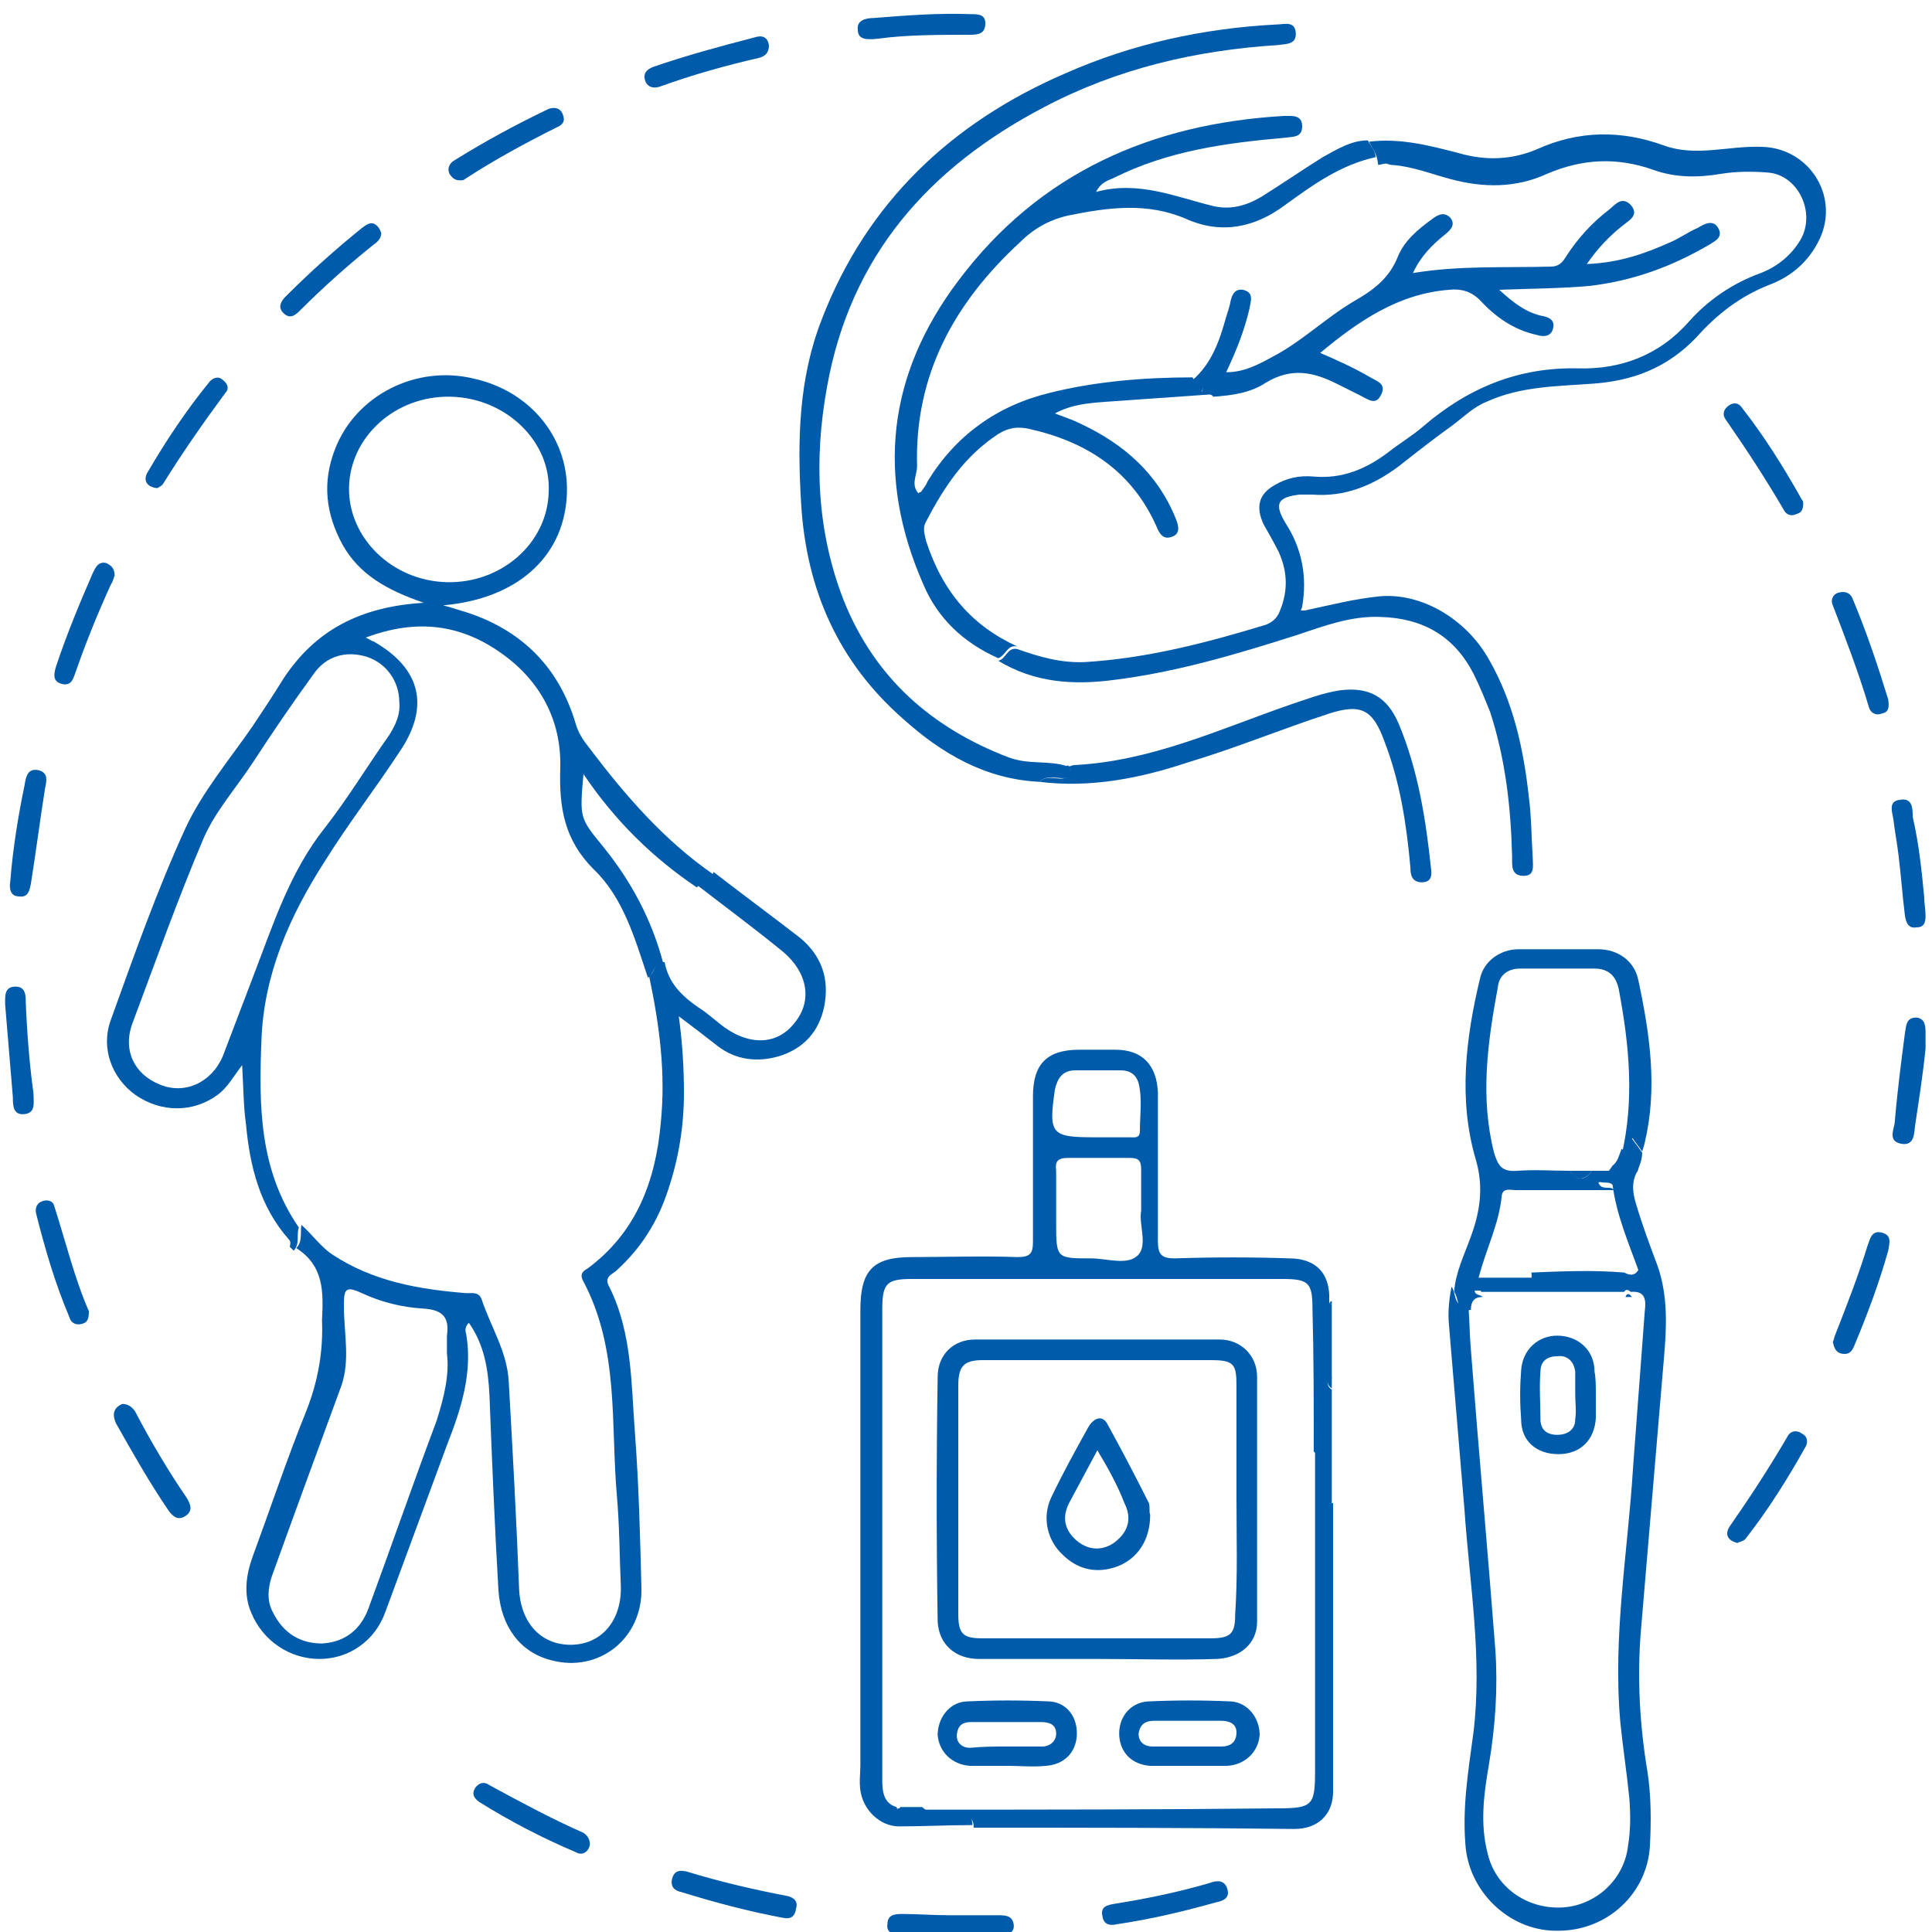 <?xml version="1.0" encoding="utf-8"?>
<!-- Generator: Adobe Illustrator 24.3.0, SVG Export Plug-In . SVG Version: 6.00 Build 0)  -->
<svg version="1.1" id="Layer_1" xmlns="http://www.w3.org/2000/svg" xmlns:xlink="http://www.w3.org/1999/xlink" x="0px" y="0px"
	 viewBox="0 0 150 150" style="enable-background:new 0 0 150 150;" xml:space="preserve">
<style type="text/css">
	.st0{fill:#005BAB;}
</style>
<g>
	<path class="st0" d="M511.3-48c-0.8-0.5-1-1.3-1-2.2c0-2.4,0-4.8,0-7.2c-0.6,0-1.1,0-1.7-0.1c-1.7-0.1-2.7-1.2-2.7-2.8
		c0-2.9,0-5.9,0-8.8c0-1.7,1.1-2.7,2.7-2.8c0.4,0,0.7,0,1.1,0c21.5,0,43.1,0,64.6,0c0.4,0,0.9,0,1.4,0c0-0.5,0-0.8,0-1.2
		c0-3.2,0-6.5,0-9.7c0-1.2,0.3-2.1,1.1-2.9c2-2.3,4-4.7,6-7.1c-0.6-0.6-1.1-1.3-1.7-1.9c-1.9-2.2-3.9-4.4-5.8-6.6
		c-0.4-0.5-0.8-0.6-1.4-0.3c-2.2,1-4.1,2.4-6,4c-1.4,1.1-2,2.1-2,3.9c-0.1,4.3-3.9,7.6-8.3,7.5c-4.3-0.1-7.9-3.6-7.8-7.9
		c0-1.6-0.6-2.4-1.7-3.4c-1.9-1.7-4.1-2.9-6.3-4c-0.3-0.1-0.9-0.1-1,0.1c-2.5,2.8-5,5.7-7.5,8.6c0,0,0,0.1-0.1,0.2
		c2,2.4,4,4.8,6.1,7.2c0.6,0.7,1,1.5,0.9,2.5c-0.1,1.7,0,3.5,0,5.2c0,1.3-0.6,2-1.6,1.9c-1,0-1.4-0.7-1.4-1.9c0-1.6,0-3.1,0-4.7
		c0-0.5-0.2-1-0.5-1.4c-5.2-6.3-10.5-12.5-15.8-18.7c-1-1.2-1.9-2.5-2.5-3.9c-2.2-5,0.8-9.7,6.2-9.7c2.2,0,4.3,0.4,6.5,0.7
		c3.1,0.4,6.2,0.8,9.4,1.2c-0.3-6.1,1.2-11.5,6.1-15.4c3.6-2.9,7.9-4.1,12.5-3.8c5,0.2,9.3,2.1,12.7,5.9c3.3,3.8,4.2,8.4,4,13.4
		c2.7-0.4,5.2-0.7,7.8-1c2.2-0.3,4.4-0.6,6.7-0.9c4-0.5,7.5,1.9,8.2,5.4c0.3,1.9-0.1,3.7-1.1,5.3c-1.3,1.9-2.7,3.7-4.2,5.5
		c-4.5,5.4-9.1,10.8-13.6,16.1c-0.2,0.3-0.5,0.7-0.5,1c0,3.6,0,7.2,0,11c0.5,0,0.9,0,1.3,0c8.8,0,17.5,0,26.3,0
		c2.7,0,3.6,0.9,3.6,3.5c0,2.5,0,5,0,7.4c0,2.5-0.9,3.4-3.4,3.5c-0.3,0-0.5,0-0.9,0c0,1.5,0,2.9,0,4.4c0,1,0,1.9,0,2.9
		c0.1,0.9-0.2,1.7-1,2.2C573.6-48,542.5-48,511.3-48z M602.6-57.5c-0.5,0-0.9,0-1.4,0c-12.9,0-25.7,0-38.6,0c-0.4,0-0.9,0-1.3-0.1
		c-0.8-0.2-1.1-0.7-1.1-1.5c0-0.8,0.4-1.3,1.2-1.4c0.4-0.1,0.9-0.1,1.3-0.1c14.3,0,28.6,0,43,0c0.4,0,0.8,0,1.3,0c0-2.9,0-5.6,0-8.3
		c-32.7,0-65.3,0-97.9,0c0,2.8,0,5.5,0,8.3c0.5,0,0.9,0,1.4,0c14.5,0,29,0,43.5,0c0.4,0,0.8,0,1.2,0.1c0.8,0.1,1.2,0.6,1.3,1.4
		c0,0.8-0.4,1.4-1.2,1.5c-0.4,0.1-0.9,0.1-1.3,0.1c-13,0-26.1,0-39.1,0c-0.4,0-0.9,0-1.3,0c0,2.2,0,4.3,0,6.4c29.8,0,59.4,0,89.1,0
		C602.6-53.2,602.6-55.3,602.6-57.5z M543.6-114.9c0.2,4.3,1.1,8.2,3.4,11.6c3.3,4.9,8.9,7.1,14.3,5.8c8-2,11.4-10.4,11.3-17.3
		c-6.6-0.4-12.8-1.9-18.4-5.5C551.4-117,547.9-115.3,543.6-114.9z M542.5-104.8c-0.5-1.9-1-3.6-1.4-5.4c-0.2-0.9-0.6-1.2-1.4-1.3
		c-4-0.5-8.1-1.1-12.1-1.5c-1.3-0.2-2.7-0.3-4,0c-2.2,0.4-3.3,2.2-2.6,4.3c0.5,1.4,1.2,2.7,2.2,3.9c2.4,3.1,5,6,7.5,9
		c0.2,0.2,0.2,0.5,0.4,0.8c2.6-2.9,4.9-5.6,7.4-8.4c-0.6-0.3-1.2-0.6-1.7-0.9c-1-0.5-1.3-1.3-0.9-2.2c0.4-0.9,1.3-1.1,2.3-0.5
		C539.6-106.3,541-105.6,542.5-104.8z M585-95.1c0.1-0.3,0.2-0.4,0.3-0.5c2.6-3.1,5.3-6.3,7.9-9.4c0.6-0.8,1.1-1.6,1.5-2.5
		c1.5-3.2-0.2-5.7-3.7-5.7c-0.4,0-0.7,0-1.1,0.1c-1.8,0.2-3.6,0.5-5.5,0.7c-3,0.4-6,0.8-9,1.2c-0.6,2.2-1.2,4.2-1.8,6.4
		c1.5-0.8,2.9-1.5,4.3-2.2c0.9-0.4,1.8-0.2,2.2,0.6c0.4,0.8,0.1,1.6-0.7,2.1c-0.6,0.3-1.2,0.6-1.9,1C580.2-100.7,582.5-98,585-95.1z
		 M572.6-117.9c-0.5-5.1-2.8-8.8-7.1-11c-5.1-2.6-10.3-2.3-15.6,0.4C555.8-121.1,563.7-118.6,572.6-117.9z M553-94.9
		c-0.1,2.1,0.7,3.7,2.4,4.8c1.8,1.1,3.7,1.1,5.5-0.1c1.6-1.1,2.3-2.6,2.3-4.6C559.7-93.8,556.4-93.8,553-94.9z M543.7-118
		c3.3-0.3,5.9-1.7,7.9-4.1c-1.4-1.5-2.7-2.9-4.1-4.4C545.2-124.2,544-121.4,543.7-118z"/>
	<path class="st0" d="M520.3-149.4c-1.2,0-2.3,0-3.3,0c-1,0-1.7-0.6-1.7-1.5c0-0.9,0.6-1.5,1.7-1.6c2,0,4-0.1,6,0
		c0.6,0,1.4,0.4,1.6,0.9c0.2,0.4,0,1.3-0.3,1.7c-1.3,2-2.8,3.9-4.2,5.8c-0.2,0.3-0.4,0.5-0.7,1c1.4,0,2.7,0,4,0c0.4,0,0.8,0,1.1,0.1
		c0.8,0.2,1.2,0.8,1.2,1.6c-0.1,0.8-0.5,1.4-1.4,1.4c-2.7,0-5.4,0.1-8.1,0c-1.3,0-1.9-1.4-1-2.5c1.4-1.9,2.8-3.8,4.2-5.7
		C519.7-148.6,519.9-148.9,520.3-149.4z"/>
	<path class="st0" d="M530.3-132.6c-1,0-1.7,0-2.4,0c-1.3,0-1.9-0.5-1.9-1.5c0-1,0.6-1.5,1.9-1.5c1.7,0,3.4-0.1,5.1,0
		c0.6,0,1.3,0.4,1.7,0.8c0.5,0.6,0.1,1.3-0.3,1.9c-1,1.4-2,2.7-3,4.1c0,0,0,0.1,0,0.3c0.9,0,1.7,0,2.6,0c1,0,1.7,0.6,1.7,1.5
		c0,0.9-0.7,1.5-1.7,1.5c-1.9,0-3.8,0-5.7,0c-1.5,0-2.1-1.3-1.3-2.6C528-129.5,529.1-130.9,530.3-132.6z"/>
	<path class="st0" d="M558.1-101.8c-1.1-0.3-2.1-0.6-3.1-1c-0.9-0.4-1.2-1.2-0.8-2c0.4-0.8,1.2-1.1,2.1-0.7c1.2,0.6,2.4,0.6,3.6,0
		c0.9-0.4,1.7-0.1,2.1,0.7c0.4,0.8,0.1,1.6-0.8,2C560.2-102.4,559.1-102.2,558.1-101.8z"/>
	<path class="st0" d="M551.6-109c-0.8-0.3-1.6-0.5-2.3-0.8c-0.8-0.4-1-1.3-0.7-2c0.4-0.7,1.1-1.1,1.9-0.7c0.8,0.3,1.5,0.3,2.2,0
		c0.8-0.3,1.5,0,1.9,0.8c0.4,0.8,0.2,1.5-0.6,1.9C553.2-109.5,552.4-109.3,551.6-109z"/>
	<path class="st0" d="M564.6-109c-0.8-0.3-1.6-0.4-2.3-0.8c-0.8-0.4-1.1-1.2-0.7-2c0.3-0.8,1.1-1,2-0.8c0.7,0.1,1.4,0.1,2.1,0
		c0.9-0.2,1.7,0.1,2,0.8c0.3,0.8,0.1,1.5-0.6,1.9C566.2-109.5,565.4-109.3,564.6-109z"/>
</g>
<g>
	<path class="st0" d="M22.4,96.2c-2.2-2.5-3-5.6-3.3-8.9c-0.2-1.4-0.2-2.9-0.3-4.6c-0.7,0.9-1.1,1.7-1.9,2.3c-1.9,1.4-4.4,1.4-6.4,0
		c-1.8-1.3-2.7-3.6-1.9-5.8c1.8-5,3.6-10.1,5.8-14.9c1.3-2.8,3.4-5.3,5.2-7.9c0.8-1.2,1.6-2.4,2.4-3.7c2.5-3.8,6-5.6,10.9-5.9
		c-2.9-1-5-2.2-6.3-4.5c-1.3-2.4-1.6-4.8-0.6-7.4c1.6-4.2,6.3-6.6,10.8-5.5c4.5,1,7.5,4.8,7.2,9.2c-0.3,4.7-3.9,7.9-9.6,8.4
		c0.8,0.2,1.3,0.4,1.7,0.5c4.4,1.4,7.3,4.3,8.6,8.7c0.2,0.7,0.6,1.3,1,1.8c2.8,3.7,5.8,7.2,9.7,9.9c-0.2,0.7-0.9,0.5-1.3,1
		c-3.4-2.3-6.3-5.1-8.8-8.8c-0.3,3.4-0.3,3.4,1.5,5.6c2.2,2.7,3.8,5.7,4.7,9.1c-0.8-0.1-0.7,0.9-1.2,1.1c-1-3-1.9-6.2-4.2-8.4
		c-2.3-2.3-2.7-4.8-2.6-7.9c0.1-3.7-1.6-6.8-4.6-8.9c-3.1-2.2-6.5-2.7-10.5-1.2c0.4,0.2,0.5,0.3,0.6,0.3c3.7,2.1,4.4,5.1,2,8.6
		c-1.9,2.9-4,5.6-5.8,8.5c-2.7,4.2-4.7,8.7-4.9,13.8c-0.2,5.1-0.2,10.1,2.9,14.6c-0.2,0.6,0.1,1.3-0.4,1.8c0,0,0,0,0,0
		c-0.1-0.1-0.2-0.2-0.3-0.3c0,0,0,0,0,0C22.6,96.4,22.5,96.3,22.4,96.2z M31,54.5c0-1.6-1-3-2.5-3.5c-1.6-0.5-3.2-0.1-4.2,1.4
		c-1.6,2.2-3.1,4.4-4.6,6.7c-1.3,2-3,3.9-3.9,6c-2,4.7-3.7,9.5-5.5,14.3c-0.8,2.1,0.1,4,2.1,4.8c1.9,0.8,4-0.1,4.9-2.2
		c0.8-2.1,1.6-4.2,2.4-6.3c1.5-3.9,2.8-8,5.5-11.4c1.8-2.3,3.3-4.8,5-7.2C30.7,56.3,31.1,55.5,31,54.5z M34.7,45.2
		c4.2,0.1,7.8-3,7.9-7c0.2-3.9-3.3-7.3-7.6-7.4c-4.3-0.1-7.8,3.1-7.9,7C27,41.7,30.4,45.1,34.7,45.2z"/>
	<path class="st0" d="M23,96.9c0.5-0.5,0.3-1.2,0.4-1.8c0.8,0.7,1.5,1.7,2.4,2.3c3.2,2.1,6.7,2.7,10.4,3c0.5,0,1-0.1,1.2,0.5
		c0.7,2.1,2,4.1,2.1,6.4c0.3,5.3,0.6,10.7,0.8,16c0.1,2.7,1.7,4.4,4,4.4c2.4,0,4-1.9,3.9-4.6c-0.1-2.3-0.1-4.6-0.3-6.9
		c-0.5-5.6,0.2-11.4-2.6-16.7c-0.3-0.5-0.1-0.8,0.3-1c3.8-2.8,5.3-6.8,5.7-11.3c0.4-3.9-0.1-7.6-0.9-11.4c0.5-0.3,0.3-1.2,1.2-1.1
		c0.3,1.6,1.3,2.6,2.6,3.5c0.8,0.5,1.4,1.1,2.1,1.6c2,1.4,4.1,1.3,5.4-0.4c1.4-1.7,1-3.9-0.9-5.5c-2.2-1.8-4.5-3.5-6.7-5.2
		c0.4-0.4,1.1-0.3,1.3-1c2.2,1.7,4.5,3.4,6.7,5.1c1.7,1.4,2.3,3.2,1.9,5.3c-0.4,2-1.6,3.3-3.5,3.9c-1.7,0.5-3.4,0.3-4.8-0.8
		c-0.9-0.7-1.8-1.4-3-2.3c0.3,2.2,0.4,4.1,0.4,6c0,2.5-0.4,5-1.2,7.4c-0.8,2.5-2.1,4.6-4.1,6.4c-0.4,0.3-0.9,0.5-0.5,1.2
		c1.8,3.6,1.7,7.6,2,11.4c0.3,4,0.4,8,0.5,12c0.1,3.9-3.3,6.6-7,5.6c-2.4-0.6-3.9-2.6-4.1-5.4c-0.3-5.1-0.5-10.1-0.7-15.2
		c-0.1-2-0.4-3.9-1.6-5.6c-0.3,0.3-0.3,0.6-0.2,0.9c0.5,3-0.4,5.8-1.5,8.6c-1.6,4.3-3.2,8.7-4.8,13c-0.8,2.2-2.8,3.6-5.1,3.6
		c-2.3,0-4.4-1.4-5.3-3.6c-0.6-1.4-0.4-2.9,0.1-4.3c1.4-3.8,2.7-7.7,4.2-11.4c0.9-2.3,1.3-4.6,1.2-7C25.1,100.4,25.2,98.3,23,96.9z
		 M34.7,105.1c0-0.6,0-1,0-1.4c0.2-1.4-0.3-2-1.8-2.1c-1.7-0.1-3.3-0.5-4.8-1.2c-1.3-0.6-1.4-0.3-1.4,1c0,2.1,0.5,4.2-0.2,6.2
		c-1.8,4.9-3.6,9.8-5.4,14.8c-0.3,0.9-0.4,1.9,0.1,2.8c0.8,1.6,2.1,2.4,3.8,2.4c1.8-0.1,3-1.1,3.6-2.7c1.8-4.9,3.5-9.8,5.3-14.6
		C34.5,108.4,34.9,106.7,34.7,105.1z"/>
	<path class="st0" d="M106.3,11c2.4-0.3,4.7,0.3,7,0.9c2.1,0.6,4.1,0.5,6-0.3c3.3-1.5,6.6-1.5,9.9-0.3c2.5,0.9,5,0,7.6,0.1
		c3.8,0.1,6.2,4.1,4.3,7.5c-0.8,1.5-2.1,2.6-3.7,3.2c-2.3,0.9-4.1,2.3-5.7,4.1c-2.3,2.4-5,3.4-8.2,3.6c-2.7,0.2-5.5,0.2-8.1,1.4
		c-1,0.4-1.8,1.2-2.6,1.8c-1.4,1-2.8,2.1-4.2,3.2c-2,1.5-4.2,2.4-6.7,2.2c-0.3,0-0.7,0-1,0c-1.7,0.2-2,0.7-1.1,2.2
		c1.3,2,1.7,4.2,1.3,6.5c0,0.1-0.1,0.2-0.1,0.3c0.1,0,0.2,0,0.3,0c1.9-0.4,3.8-0.9,5.8-1.1c3.2-0.3,6.7,1.7,8.5,4.9
		c1.9,3.3,2.7,7,3.1,10.7c0.2,1.5,0.2,3.1,0.3,4.7c0,0.6,0.2,1.4-0.7,1.4c-1,0-0.9-0.8-0.9-1.5c-0.1-3.8-0.5-7.5-1.7-11.2
		c-0.4-1-0.8-2-1.3-3c-1.5-2.9-3.9-4.3-7.2-4.4c-2.3-0.1-4.4,0.7-6.5,1.4c-4.7,1.5-9.4,2.9-14.3,3.5c-3.1,0.4-6.1,0.2-8.9-1.5
		c0.6-0.1,0.7-1.1,1.5-0.9c1.7,0.6,3.4,1.1,5.3,1c4.8-0.3,9.4-1.5,14-2.9c0.5-0.2,0.8-0.5,1-0.9c0.7-1.6,0.7-3.1,0-4.7
		c-0.4-0.8-0.8-1.5-1.2-2.2c-0.6-1.3-0.4-2.3,0.8-3c1-0.6,2-0.8,3.1-0.7c2.2,0.2,4.1-0.6,5.8-1.9c0.9-0.7,1.9-1.3,2.7-2
		c3.5-3,7.4-4.6,12-4.5c3.3,0.1,6.3-1,8.6-3.6c1.5-1.7,3.4-3,5.6-3.8c1.3-0.5,2.4-1.4,3.1-2.6c1.2-2.1-0.2-5-2.5-5.2
		c-1.2-0.1-2.5-0.1-3.7,0.1c-1.8,0.3-3.5,0.3-5.2-0.3c-2.8-1-5.5-0.9-8.3,0.3c-2.4,1.1-4.9,1.1-7.5,0.4c-1.5-0.4-3-1-4.6-1.1
		c-0.1,0-0.3-0.1-0.4-0.1c-0.2,0-0.4,0.1-0.6,0.1C106.9,11.8,106.5,11.5,106.3,11z"/>
	<path class="st0" d="M103.4,101.3c0,1.9,0,3.8,0,5.7c-0.4,0.3-0.4,0.6,0,0.9c0,2.9,0,5.9,0,8.8c-1,0.1-0.8-0.6-0.9-1.2
		c-0.2-0.9,0.6-2-0.5-2.8c0-3.7,0-7.4-0.1-11.1c0-2-0.3-2.3-2.3-2.3c-9.6,0-19.2,0-28.8,0c-1.9,0-2.3,0.3-2.3,2.3c0,7,0,14,0,21
		c0,5.2,0,10.4,0,15.6c0,0.9,0.1,1.8,1.1,2.1c0.1,0.2,0.1,0.3,0.3,0c0.6,0,1.1,0,1.7,0c0.7,0.7,1.5,0.2,2.2,0.3
		c0.7,0.2,1.7-0.1,1.7,1.1c-1.9,0-3.8,0.1-5.7,0.1c-1.5,0-2.8-1.3-3-2.8c-0.1-0.7,0-1.3,0-2c0-11.8,0-23.5,0-35.3c0-3.1,1-4.1,4-4.1
		c2.7,0,5.5-0.1,8.2,0c1,0,1.2-0.3,1.2-1.2c0-3.8,0-7.6,0-11.3c0-2.5,1.1-3.6,3.6-3.6c0.9,0,1.9,0,2.8,0c2.1,0,3.2,1.2,3.3,3.3
		c0,3.9,0,7.8,0,11.6c0,1,0.3,1.3,1.3,1.3c3-0.1,6-0.1,8.9,0c2.1,0,3.2,1.2,3.1,3.3C103.2,101.1,103.2,101.2,103.4,101.3z M88.6,94
		c0-1.2,0-2.2,0-3.2c0-0.7-0.2-0.9-0.9-0.9c-1.6,0-3.2,0-4.8,0c-0.8,0-1,0.3-0.9,1c0,1.3,0,2.6,0,4c0,2.8,0,2.8,2.7,2.8
		c1.3,0,2.9,0.6,3.7-0.3C89.1,96.6,88.4,95,88.6,94z M85.3,88.3c0.8,0,1.6,0,2.4,0c0.4,0,0.8,0.1,0.8-0.5c0-1.2,0.2-2.5-0.1-3.7
		c-0.2-0.7-0.7-1-1.4-1c-1.2,0-2.4,0-3.5,0c-1,0-1.4,0.6-1.6,1.5c-0.5,3.5-0.3,3.7,3.2,3.7C85.2,88.3,85.2,88.3,85.3,88.3z"/>
	<path class="st0" d="M79,50.2c-0.8-0.2-0.9,0.7-1.5,0.9c-2.7-1.2-4.7-3.1-5.8-5.7C68,37,68.9,29.1,74.4,21.8
		c6.3-8.4,15-12.2,25.3-12.8c0.6,0,1.4-0.1,1.4,0.8c0,0.9-0.7,0.8-1.4,0.9c-4.5,0.4-9,1-13.2,3.1c-0.4,0.2-1,0.3-1.4,1.1
		c3.3-0.9,6.2,0.4,9.1,1.1c1.3,0.3,2.5,0,3.7-0.7c1.6-1,3.2-2.1,4.8-3.1c1.1-0.6,2.2-1.3,3.5-1.3c0.2,0.4,0.6,0.8,0.6,1.3
		c-2.7,0.6-4.8,2.1-7,3.7c-2.4,1.8-5,2.3-7.7,1.1c-3-1.3-6-0.9-9-0.3c-1.5,0.3-2.8,1-3.9,2.1c-5.1,4.7-8.2,10.3-8,17.4
		c0,0.7-0.5,1.4,0.1,2.1c0.1-0.1,0.2-0.1,0.2-0.1c0.2-0.3,0.4-0.5,0.5-0.8c2.2-3.6,5.4-5.9,9.5-6.9c3.6-0.9,7.4-1.2,11.1-1.2
		c0.1,0.4,1.1,0.3,0.7,1.1c0.2,0.1,0.7-0.2,1,0.2c-2.8,0.2-5.7,0.4-8.5,0.6c-1.3,0.1-2.6,0.2-3.9,0.9c0.8,0.3,1.4,0.5,2,0.8
		c3.4,1.6,6,3.9,7.4,7.4c0.2,0.5,0.4,1.2-0.4,1.4c-0.6,0.2-0.9-0.3-1.1-0.8c-1.9-4.3-5.4-6.6-9.9-7.6c-0.9-0.2-1.6-0.1-2.4,0.4
		c-2.6,1.7-4.2,4.1-5.6,6.8c-0.3,0.5-0.1,1,0,1.5C73.2,46,75.5,48.6,79,50.2z"/>
	<path class="st0" d="M127.2,90.8c-0.5,0.8-0.5,1.6-0.2,2.6c0.5,1.7,1.1,3.3,1.7,4.9c0.8,2.3,0.7,4.7,0.5,7
		c-0.6,7.1-1.2,14.2-1.8,21.3c-0.3,3.6-0.1,7.3,0.5,10.9c0.3,1.9,0.3,3.9,0.2,5.8c-0.2,3.7-3.3,6.6-7.1,6.6
		c-3.6,0.1-6.8-2.8-7.2-6.4c-0.3-3.1,0.2-6,0.6-9c0.7-5.8-0.3-11.5-0.7-17.3c-0.4-4.8-0.8-9.5-1.2-14.3c-0.1-1,0-2,0.2-3
		c0.4,0.5,0.1,1.7,1.3,1.4c0.1,1.2,0.1,2.4,0.2,3.5c0.6,7.8,1.3,15.5,1.9,23.3c0.2,3,0,5.9-0.5,8.9c-0.4,2.3-0.7,4.6-0.1,6.9
		c0.6,2.6,3,4.3,5.7,4.2c2.6-0.1,4.9-2.1,5.2-4.8c0.2-1.2,0.2-2.4,0.1-3.7c-0.2-2-0.5-3.9-0.7-5.9c-0.6-6.7,0.6-13.3,1-19.9
		c0.3-4,0.6-8,0.9-12c0.1-0.8,0.1-1.6-1.1-1.5c-0.2-0.2-0.4-0.2-0.5,0c-3.7,0-7.4,0-11.1,0c-0.1-0.3-0.6-0.1-0.6-0.5
		c1.2,0,2.4,0,3.5,0c0.7,0,1.1-0.2,1-1c2.4-0.1,4.8-0.2,7.2,0c0.4,0.2,0.8,0.3,1.1-0.2c-0.8-2.2-1.7-4.3-2-6.6
		c-0.3-0.4-1.1,0.1-1.2-0.6c0.6-0.1,0.8-0.3,1.2-0.9c0.4-0.3,0.5-0.8,0.7-1.3c0.1,0,1,1.1,1.1,1.2C127.1,90.8,127.1,90.8,127.2,90.8
		z"/>
	<path class="st0" d="M80.7,60.7c-4.2-0.2-7.6-2.2-10.6-4.9c-5-4.4-7.5-10-7.9-16.7c-0.3-4.9-0.2-9.7,1.6-14.3
		c3.5-9.1,10.1-15.3,18.9-19.1c5.2-2.3,10.7-3.5,16.4-3.8c0.6,0,1.4-0.3,1.5,0.6c0.1,1-0.8,0.9-1.4,1c-6.3,0.4-12.4,1.8-18.1,4.8
		c-9,4.7-15.1,11.6-16.9,21.8c-1,5.5-0.8,11.1,1.3,16.5c2.4,6,6.8,9.9,12.8,12.2c1.6,0.6,3.1,0.2,4.6,0.7c0.3,0.4,0.7,0.7-0.1,0.9
		C82.1,60.5,81.3,60.1,80.7,60.7z"/>
	<path class="st0" d="M119,99.2c0.1,0.8-0.3,1-1,1c-1.2,0-2.3,0-3.5,0c0,0.4,0.5,0.3,0.6,0.5c-0.7,0-0.9,0.4-0.9,1
		c-1.2,0.2-0.9-0.9-1.3-1.4c0.1-1.5,0.8-2.9,1.3-4.3c0.7-1.9,1-3.8,0.4-5.9c-1.4-4.7-0.8-9.5,0.3-14.1c0.3-1.4,1.6-2.3,3-2.3
		c2.1,0,4.2,0,6.2,0c1.5,0,2.8,0.9,3.1,2.4c0.9,4.2,1.5,8.4,0.5,12.6c-0.4,0.1-0.5-0.7-1-0.3c0.3,0.4,0.6,0.8,0.8,1.1
		c0,0.5-0.2,1-0.4,1.5c0,0-0.1,0-0.1-0.1c-0.1-0.1-1-1.2-1.1-1.2c1-4.3,0.6-8.5-0.2-12.8c-0.2-1.1-0.8-1.7-1.9-1.7
		c-1.9,0-3.9,0-5.8,0c-0.9,0-1.6,0.5-1.7,1.4c-0.8,4.3-1.4,8.6-0.3,12.9c0.3,1,0.6,1.5,1.8,1.4c1.4-0.1,2.7,0,4.1,0
		c0.6,0.8,1.1,0.8,1.7,0c0.6,0,1.1,0,1.7,0c-0.4,0.6-0.6,0.8-1.2,0.9c0.2,0.7,1,0.2,1.2,0.6c-2.5,0-5.1,0-7.6,0
		c-0.4,0-1-0.2-1.1,0.4c-0.2,2.2-1.2,4.1-1.8,6.4C116.3,99.2,117.6,99.2,119,99.2z"/>
	<path class="st0" d="M75.6,141.9c0-1.2-1-0.9-1.7-1.1c-0.7-0.2-1.6,0.3-2.2-0.3c9.1,0,18.2,0,27.4-0.1c2.8,0,3-0.2,3-2.9
		c0-8.3,0-16.5,0-24.8c1.2,0.7,0.4,1.8,0.5,2.8c0.1,0.6-0.1,1.3,0.9,1.2c0,7.5,0,14.9,0,22.4c0,1.8-1.2,2.9-3,2.9
		C92.2,141.9,83.9,141.9,75.6,141.9z"/>
	<path class="st0" d="M80.7,60.7c0.6-0.6,1.4-0.1,2-0.3c0.8-0.2,0.5-0.6,0.1-0.9c0.1-0.1,0.1-0.1,0.2,0c0.1,0,0.3-0.1,0.4-0.1
		c6-0.3,11.3-2.8,16.8-4.7c1.2-0.4,2.5-0.9,3.8-1.1c2.3-0.3,3.7,0.5,4.6,2.6c1.5,3.6,2.1,7.4,2.5,11.2c0.1,0.6,0,1.1-0.7,1.1
		c-0.8,0-0.9-0.6-0.9-1.2c-0.3-3.3-0.8-6.6-2-9.7c-0.9-2.5-1.8-3-4.3-2.2c-3.7,1.2-7.3,2.7-11,3.8C88.6,60.4,84.7,61.2,80.7,60.7z"
		/>
	<path class="st0" d="M134.9,119.8c-0.8-0.2-1-0.7-0.6-1.3c1.6-2.3,3.1-4.6,4.5-7c0.2-0.4,0.7-0.5,1.1-0.2c0.4,0.2,0.5,0.6,0.3,1
		c-1.4,2.5-2.9,4.9-4.7,7.2C135.3,119.7,135,119.7,134.9,119.8z"/>
	<path class="st0" d="M142.3,104.2c0.1-0.2,0.1-0.4,0.2-0.6c0.9-2.3,1.8-4.6,2.5-6.9c0.2-0.5,0.3-1.2,1.1-1c0.8,0.2,0.6,0.8,0.5,1.4
		c-0.7,2.5-1.6,4.9-2.6,7.3c-0.2,0.5-0.4,0.8-1,0.7C142.5,105,142.4,104.6,142.3,104.2z"/>
	<path class="st0" d="M149.4,69.7c0,0.5,0.1,0.9,0.1,1.4c0,0.5-0.1,0.9-0.7,0.9c-0.6,0.1-0.8-0.3-0.9-0.9c-0.2-1.6-0.3-3.1-0.5-4.7
		c-0.1-0.9-0.3-1.9-0.4-2.8c-0.1-0.6-0.4-1.4,0.5-1.5c1-0.2,1,0.7,1,1.3C149,65.6,149.2,67.6,149.4,69.7
		C149.5,69.7,149.5,69.7,149.4,69.7z"/>
	<path class="st0" d="M140,39.1c0,0.4-0.1,0.7-0.5,0.8c-0.4,0.2-0.8,0.1-1-0.3c-1.4-2.4-2.9-4.7-4.5-7c-0.3-0.4-0.2-0.8,0.2-1.1
		c0.4-0.3,0.8-0.2,1,0.1c1.8,2.3,3.3,4.7,4.7,7.2C140,38.9,140,39,140,39.1z"/>
	<path class="st0" d="M60.8,148.9c-2.7-0.5-5.3-1.2-7.9-2c-0.5-0.1-0.9-0.4-0.7-1.1c0.2-0.6,0.6-0.6,1.1-0.5
		c2.6,0.8,5.2,1.4,7.8,1.9c0.5,0.1,0.9,0.4,0.7,1C61.7,148.9,61.3,149,60.8,148.9z"/>
	<path class="st0" d="M6.9,101.8c0,0.6-0.1,0.9-0.6,1c-0.4,0.1-0.8-0.1-0.9-0.5c-1.1-2.6-1.9-5.3-2.6-8.1c-0.1-0.4,0.1-0.8,0.4-0.9
		c0.4-0.2,0.9-0.1,1,0.3C5.1,96.4,5.8,99.3,6.9,101.8z"/>
	<path class="st0" d="M8.9,44.7c-0.1,0.2-0.1,0.4-0.3,0.7c-1,2.2-1.9,4.4-2.7,6.7c-0.2,0.5-0.3,1.2-1.1,1c-0.8-0.2-0.6-0.9-0.4-1.5
		c0.8-2.4,1.8-4.8,2.8-7.1c0.2-0.4,0.4-0.9,1-0.8C8.7,43.9,8.9,44.2,8.9,44.7z"/>
	<path class="st0" d="M146.6,54.3c0.1,0.7,0,1-0.5,1.1c-0.5,0.2-0.9-0.1-1-0.5c-0.8-2.7-1.8-5.3-2.8-7.9c-0.2-0.4,0-0.9,0.5-1
		c0.4-0.1,0.8,0,1,0.4C144.9,49,145.8,51.7,146.6,54.3z"/>
	<path class="st0" d="M149.5,81.4c-0.2,2-0.5,3.9-0.8,5.9c-0.1,0.6,0,1.7-1.1,1.5c-1-0.2-0.6-1-0.5-1.6c0.2-2.4,0.5-4.7,0.8-7
		c0.1-0.6,0.1-1.2,0.9-1.2c0.7,0.1,0.7,0.7,0.7,1.3C149.5,80.7,149.5,81.1,149.5,81.4C149.5,81.4,149.5,81.4,149.5,81.4z"/>
	<path class="st0" d="M73.8,148.7c1.2,0,2.5,0,3.7,0c0.5,0,1.1,0,1.2,0.7c0.1,0.7-0.5,0.8-1,0.9c-2.6,0.1-5.3,0-7.9-0.1
		c-0.5,0-1-0.2-0.9-0.8c0-0.7,0.5-0.8,1.1-0.8C71.2,148.6,72.5,148.7,73.8,148.7C73.8,148.7,73.8,148.7,73.8,148.7z"/>
	<path class="st0" d="M9.5,109c0.5,0,0.8,0.3,1,0.6c1.2,2.3,2.5,4.5,4,6.7c0.3,0.5,0.5,1-0.1,1.4c-0.6,0.4-1,0-1.3-0.4
		c-1.5-2.2-2.8-4.5-4.1-6.8C8.7,109.8,8.8,109.3,9.5,109z"/>
	<path class="st0" d="M29.6,18.1c0,0.4-0.3,0.7-0.6,0.9c-2,1.6-3.9,3.3-5.7,5.1c-0.4,0.4-0.8,0.7-1.3,0.2c-0.5-0.5-0.1-1,0.2-1.3
		c1.9-1.9,3.8-3.6,5.9-5.3c0.3-0.2,0.6-0.5,1-0.3C29.4,17.6,29.5,17.8,29.6,18.1z"/>
	<path class="st0" d="M0.8,68.4c0.2-2.5,0.6-5,1.1-7.4C2,60.4,2.1,59.6,3,59.8c0.8,0.2,0.6,0.9,0.5,1.4c-0.4,2.5-0.7,4.9-1.1,7.4
		c-0.1,0.5-0.2,1.1-0.9,1C0.8,69.6,0.7,69,0.8,68.4z"/>
	<path class="st0" d="M86.7,149.4c-0.4,0.1-1,0.1-1.1-0.6c-0.2-0.8,0.4-0.9,1-1c2.5-0.4,4.9-0.9,7.3-1.6c0.5-0.2,1.2-0.3,1.4,0.5
		c0.2,0.7-0.4,0.9-0.9,1C91.9,148.4,89.4,149,86.7,149.4z"/>
	<path class="st0" d="M59.7,3.5c0,0.7-0.4,0.9-0.8,1c-2.6,0.6-5.1,1.3-7.6,2.2c-0.5,0.2-1,0.1-1.2-0.4c-0.2-0.6,0.1-0.9,0.6-1.1
		c2.6-0.9,5.2-1.6,7.9-2.3C59.2,2.7,59.6,2.9,59.7,3.5z"/>
	<path class="st0" d="M35.7,14c-0.4,0-0.6-0.2-0.8-0.5c-0.2-0.4,0-0.8,0.3-1c2.4-1.5,4.8-2.8,7.3-4c0.4-0.2,1-0.2,1.2,0.4
		c0.2,0.5,0,0.8-0.5,1c-2.4,1.2-4.8,2.5-7.1,4C36,14,35.9,14,35.7,14z"/>
	<path class="st0" d="M68.2,3c-0.9,0.1-1.6,0.1-1.6-0.7c-0.1-0.7,0.6-0.9,1.2-0.9c2.5-0.2,5.1-0.4,7.6-0.3c0.5,0,1.1,0,1.1,0.7
		c0,0.8-0.5,0.9-1.2,0.9C72.9,2.7,70.4,2.7,68.2,3z"/>
	<path class="st0" d="M12.2,37.9c-0.9-0.1-1.1-0.7-0.7-1.3c1.4-2.4,3-4.8,4.8-7c0.3-0.3,0.7-0.4,1-0.1c0.4,0.3,0.5,0.7,0.2,1
		c-1.7,2.3-3.3,4.6-4.8,7C12.6,37.7,12.4,37.8,12.2,37.9z"/>
	<path class="st0" d="M45.8,143.2c-0.1,0.6-0.6,0.9-1.1,0.6c-2.6-1.1-5.1-2.4-7.5-3.9c-0.4-0.3-0.6-0.6-0.3-1.1
		c0.3-0.4,0.7-0.5,1.1-0.2c2.4,1.3,4.8,2.6,7.3,3.7C45.6,142.5,45.8,142.8,45.8,143.2z"/>
	<path class="st0" d="M2.6,84.9c0,0.7,0.2,1.5-0.7,1.6c-0.9,0.1-0.9-0.7-0.9-1.3c-0.2-2.4-0.4-4.8-0.6-7.2c0-0.6-0.1-1.4,0.8-1.4
		c0.8,0,0.8,0.7,0.8,1.2C2.1,80.3,2.3,82.7,2.6,84.9z"/>
	<path class="st0" d="M127.5,89.4c-0.3-0.4-0.5-0.7-0.8-1.1c0.6-0.4,0.6,0.4,1,0.3C127.7,88.8,127.6,89.1,127.5,89.4z"/>
	<path class="st0" d="M103.4,107.8c-0.4-0.3-0.4-0.6,0-0.9C103.4,107.3,103.4,107.5,103.4,107.8z"/>
	<path class="st0" d="M103.4,101.3c-0.2-0.1-0.2-0.2,0-0.3C103.4,101.1,103.4,101.2,103.4,101.3z"/>
	<path class="st0" d="M22.7,96.5c0.1,0.1,0.2,0.2,0.3,0.3C22.9,96.7,22.8,96.6,22.7,96.5z"/>
	<path class="st0" d="M22.4,96.2c0.1,0.1,0.2,0.2,0.4,0.3C22.6,96.4,22.5,96.3,22.4,96.2z"/>
	<path class="st0" d="M83.5,59.3c-0.1,0-0.3,0.1-0.4,0.1C83.2,59.4,83.4,59.3,83.5,59.3z"/>
	<path class="st0" d="M107.9,12.3c-0.1,0-0.3-0.1-0.4-0.1C107.7,12.2,107.8,12.3,107.9,12.3z"/>
	<path class="st0" d="M69.7,140.4c0.1,0,0.2,0,0.3,0C69.8,140.7,69.7,140.6,69.7,140.4z"/>
	<path class="st0" d="M92.6,29.5c1.5-1.3,2.1-3.1,2.6-4.9c0.1-0.3,0.2-0.6,0.3-1c0.1-0.6,0.3-1.2,1-1.1c0.9,0.2,0.6,0.9,0.5,1.5
		c-0.4,1.7-1,3.2-1.8,4.9c1.4,0,2.5-0.6,3.6-1.2c2.3-1.2,4.1-3,6.3-4.3c1.4-0.8,2.7-1.7,3.4-3.4c0.5-1.3,1.6-2.2,2.7-3
		c0.4-0.3,0.9-0.6,1.4-0.1c0.4,0.5,0.1,0.9-0.4,1.3c-1,0.8-1.9,1.7-2.5,3c3.6-0.6,7.2-0.4,10.7-0.5c0.6,0,0.9-0.3,1.2-0.8
		c0.9-1.4,2-2.6,3.3-3.6c0.5-0.4,1-1.1,1.7-0.4c0.7,0.8-0.1,1.2-0.6,1.6c-1,0.8-1.9,1.7-2.8,3c2.5-0.1,4.5-0.8,6.5-1.7
		c0.7-0.3,1.4-0.8,2.1-1.1c0.5-0.3,1.2-0.7,1.6,0c0.4,0.7-0.2,1-0.7,1.3c-2.9,1.7-5.9,2.8-9.3,3.2c-2.2,0.2-4.5,0.2-7,0.3
		c1.1,1,2,1.7,3.2,2c0.6,0.1,1.1,0.3,1,0.9c-0.1,0.7-0.7,0.8-1.3,0.6c-1.8-0.4-3.2-1.4-4.4-2.7c-0.7-0.7-1.5-0.9-2.4-0.8
		c-3.9,0.3-7,2.4-10,4.9c1.4,0.6,2.7,1.2,3.9,1.9c0.5,0.3,1.3,0.5,0.8,1.4c-0.4,0.8-1,0.3-1.6,0c-0.6-0.3-1.2-0.6-1.8-0.9
		c-1.8-0.9-3.5-1.3-5.5-0.1c-1.2,0.8-2.6,1-4.1,1.1c-0.3-0.4-0.8-0.1-1-0.2C93.8,29.8,92.7,29.9,92.6,29.5z"/>
	<path class="st0" d="M126.2,99.2c0.4-0.1,0.7-0.1,1.1-0.2C127,99.5,126.6,99.3,126.2,99.2z"/>
	<path class="st0" d="M126.7,100.7c-0.2,0-0.4,0-0.5,0C126.3,100.4,126.5,100.4,126.7,100.7z"/>
	<path class="st0" d="M121.9,90.9c0.6,0,1.1,0,1.7,0C123,91.7,122.4,91.7,121.9,90.9z"/>
	<path class="st0" d="M85.1,128.8c-3,0-6.1,0-9.1,0c-1.8,0-3.1-1.1-3.2-2.9c-0.1-6.3-0.1-12.7,0-19c0-1.7,1.2-2.9,2.9-2.9
		c6.3,0,12.7,0,19,0c1.6,0,2.9,1.2,2.9,2.9c0,6.3,0,12.7,0,19c0,1.7-1.3,2.8-3.1,2.9C91.4,128.9,88.2,128.8,85.1,128.8
		C85.1,128.8,85.1,128.8,85.1,128.8z M96,116.4c0-2.9,0-5.9,0-8.8c0-1.7-0.2-2-2-2c-5.9,0-11.8,0-17.7,0c-1.5,0-1.9,0.5-1.9,2
		c0,5.9,0,11.8,0,17.7c0,1.6,0.4,1.9,1.9,1.9c5.9,0,11.8,0,17.7,0c1.6,0,1.9-0.4,1.9-1.9C96.1,122.3,96,119.4,96,116.4z"/>
	<path class="st0" d="M92.1,137.1c-0.9,0-1.9,0-2.8,0c-1.4-0.1-2.3-1-2.4-2.3c-0.1-1.4,0.8-2.6,2.2-2.7c2.2-0.1,4.3-0.1,6.5,0
		c1.3,0.1,2.2,1.3,2.2,2.6c-0.1,1.3-1.1,2.3-2.5,2.4c-0.1,0-0.2,0-0.3,0C94,137.1,93,137.1,92.1,137.1
		C92.1,137.1,92.1,137.1,92.1,137.1z M92.3,133.6c-0.9,0-1.8,0-2.7,0c-0.7,0-1.1,0.3-1.2,1c0,0.7,0.5,1,1.1,1c1.8,0,3.5,0,5.3,0
		c0.7,0,1.2-0.3,1.2-1.1c0-0.7-0.6-0.9-1.2-0.9C94,133.6,93.1,133.6,92.3,133.6z"/>
	<path class="st0" d="M78.3,137.1c-1,0-2,0-3,0c-1.4-0.1-2.4-1.1-2.5-2.4c0-1.2,0.8-2.5,2.2-2.6c2.2-0.1,4.3-0.1,6.5,0
		c1.4,0.1,2.2,1.3,2.1,2.7c-0.1,1.3-1,2.2-2.4,2.3C80.2,137.2,79.2,137.1,78.3,137.1z M78.1,135.6C78.1,135.6,78.1,135.6,78.1,135.6
		c0.9,0,1.9,0,2.8,0c0.6,0,1.1-0.4,1.1-1c0-0.7-0.5-0.9-1.2-0.9c-1.8,0-3.6,0-5.4,0c-0.6,0-1,0.2-1.1,0.9c-0.1,0.7,0.4,1.1,1,1.1
		C76.4,135.6,77.2,135.6,78.1,135.6z"/>
	<path class="st0" d="M123.9,108.3c0,0.6,0,1.2,0,1.8c-0.1,1.7-1.2,2.8-2.9,2.8c-1.7,0-2.9-1-2.9-2.7c-0.1-1.3-0.1-2.5,0-3.8
		c0.1-1.6,1.3-2.7,2.8-2.7c1.6,0,2.9,1.1,2.9,2.8C123.9,107,123.9,107.6,123.9,108.3z M122.3,108.3
		C122.3,108.3,122.3,108.3,122.3,108.3c0-0.6,0-1.2,0-1.8c-0.1-0.8-0.6-1.3-1.4-1.2c-0.8,0-1.3,0.4-1.3,1.2c-0.1,1.2,0,2.4,0,3.7
		c0,0.8,0.5,1.2,1.3,1.2c0.8,0,1.4-0.4,1.4-1.2C122.4,109.5,122.3,108.9,122.3,108.3z"/>
	<path class="st0" d="M89.3,117.6c0,2-1,3.4-2.5,4c-1.6,0.6-3.1,0.3-4.3-0.9c-1.2-1.1-1.6-2.9-0.9-4.4c0.9-1.9,1.9-3.7,2.9-5.5
		c0.4-0.7,1.1-1,1.5-0.2c1.1,2,2.2,4.1,3.2,6.1C89.3,117,89.2,117.4,89.3,117.6z M85.2,112.6c-0.8,1.5-1.5,2.8-2.2,4.1
		c-0.6,1.2-0.3,2.2,0.7,3c0.9,0.7,2,0.7,2.9,0c1-0.8,1.3-1.8,0.7-3C86.8,115.4,86.1,114.1,85.2,112.6z"/>
</g>
<g>
	<path class="st0" d="M44.7-251.8c0-30.3,0-60.7,0-91c0.3-0.7,0.5-1.3,0.8-2c1.5-3.9,4.3-6.8,8.4-7.3c6.8-0.8,13.7-1.5,20.4,1.2
		c0.1,0,0.2-0.1,0.3-0.2c4-8.7,11-12.5,20.7-12.3c12.7,0.2,25.5,0.1,38.2,0c1.1,0,2.5-0.6,3.4-1.3c3.1-2.7,6-5.6,8.9-8.5
		c3-3.1,6.6-4.3,10.9-4.1c5.6,0.2,11.1,0.1,16.3,0.1c0,0-0.6-0.2-1.1-0.4c-7.5-3.3-12-8.9-12.7-17c-0.7-8.3,2.9-14.8,10.3-19
		c2.3-1.3,5-1.8,7.5-2.7c1.9,0,3.8,0,5.7,0c0.3,0.1,0.6,0.3,1,0.4c9.1,1.9,16,9.4,16.5,18c0.6,9.6-5,17.7-14.1,20.7
		c-0.5,0.2-1,0.4-1.5,0.5c2.4,0.5,4.7,0.5,7,0.5c3.8-0.1,7.1,1,10.2,3c5.4,3.4,11,6.6,16.5,9.9c0.6,0.4,1.3,0.7,2.2,1.2
		c0.9-9.6,1.8-18.9,2.8-28.2c0.6-5.6,5.9-9.8,11.6-9.3c6,0.5,10.6,5.6,10,11.3c-0.8,8.2-1.8,16.3-2.7,24.5
		c-0.4,3.9-0.8,7.8-1.2,11.4c4.8,0,9.5,0,14.1,0c8,0,13.1,4.9,13.1,12.7c0,9.9,0,19.7,0,29.6c0,1.6,0,3.1,0,4.7
		c-0.1,2.1-1.5,3.5-3.3,3.5c-1.8,0-3.1-1.4-3.2-3.4c0-0.6,0-1.1,0-1.7c0-11,0-22,0-33c0-3.8-2.2-5.9-6.1-6c-2.8,0-5.7,0-8.5,0
		c-5.6,0-7.4,1.8-7.4,7.3c0,29.3,0,58.7,0,88c0,0.7,0.1,1.5,0.1,2.4c5.3,0,10.4,0,15.5,0c4.3,0,6.4-2.1,6.4-6.3c0-5.6,0-11.2,0-16.8
		c0-6.2,0-12.3,0-18.5c0-2.7,2.4-4.3,4.7-3.2c1.6,0.8,1.9,2.2,1.9,3.8c0,11.6,0,23.1,0,34.7c0,7.8-5,12.7-13.1,12.8
		c-1.9,0-3.7,0-5.7,0c0,4.9,0,9.5,0,14.1c0,5.5-3.5,8.8-9.2,8.8c-2.4,0-4.8,0-7.2,0c-6.7,0-9.8-3.1-9.8-9.7c0-4.4,0-8.7,0-12.9
		c-0.3-0.2-0.4-0.3-0.4-0.3c-11.7,0-23.4-0.1-35.1,0c-0.6,0-1.4,0.8-1.6,1.5c-1.3,3.5-2.4,7.1-3.6,10.7c-0.6,1.9-1.2,3.7-1.8,5.6
		c2,0.8,3.7,1.4,5.4,2.2c5.8,2.9,8.5,9.5,6.2,15.3c-2.2,5.8-8.7,9.5-14.8,7.5c-7.3-2.4-14.9-4.4-20.9-9c-2,1.1-3.8,2.5-5.8,3.3
		c-4.4,1.8-8.9,3.5-13.4,5.1c-6.9,2.5-14-0.4-16.6-6.8c-2.6-6.4,0.6-13.4,7.5-16.2c1.3-0.5,2.7-1.1,4.1-1.7
		c-1.8-5.4-3.6-10.7-5.3-16.1c-0.4-1.4-1.1-1.8-2.6-1.8c-3.9,0.1-7.9,0.1-11.8,0c-2.2,0-3.5-1.4-3.5-3.3c0.1-1.8,1.3-3,3.5-3.1
		c0.8,0,1.6,0,2.4,0c3,0,6,0,9.2,0c-3-8.9-5.8-17.4-8.6-25.8c-12.1,0-23.9,0-35.7,0c0,8.6,0,17.1,0,25.8c5.5,0,10.9,0,16.3,0
		c2.6,0,4.1,1.1,4.1,3.1c0,2-1.5,3.3-4.2,3.3c-2.1,0-4.3,0-6.5,0c0,2.8,0,5.2,0,7.6c0,2.4,0,4.8,0,7.2c-0.1,4.5-3.5,8-8.1,8.1
		c-3.3,0.1-6.7,0.1-10,0c-4.5-0.2-7.9-3.6-8-8c-0.1-3.4,0-6.8,0-10.2c0-1.5,0-3.1,0-4.7c-2.5,0-4.6,0.1-6.8,0
		c-3.7-0.1-6.9-1.4-9.1-4.3C46.3-248,45.6-250,44.7-251.8z M142.9-303c0.5,0.1,0.9,0.1,1.2,0.1c10.5,0,21,0,31.4,0
		c1.5,0,1.7-0.8,2-1.9c3.9-14.9,7.8-29.9,11.7-44.8c1.8-6.9,7.7-9.1,14-5.5c2.5,1.5,5.1,3,8,4.7c1.6-2.5,3-4.8,4.5-7.1
		c-0.8-0.6-1.2-0.9-1.6-1.1c-5.6-3.4-11.3-6.8-17-10c-1.3-0.7-2.8-1.2-4.3-1.3c-12.5-0.5-25-0.9-37.5-1.2c-1.5,0-3.3,0.8-4.4,1.8
		c-5.3,4.9-10.4,9.9-15.6,14.9c-2.9,2.8-2.9,4,0,6.9c0.8,0.8,1.9,1.5,3.4,2.6c0.5-0.8,0.9-1.5,1.4-2.1c3.2-3.1,6.4-6.2,9.6-9.2
		c1.6-1.5,3.7-1.6,5.4-0.6c1.7,1,2.5,2.9,2,5c-0.1,0.5-0.3,1-0.4,1.4c-2.8,9.6-5.7,19.2-8.5,28.8C146.5-315.4,144.7-309.2,142.9-303
		z M73.3-248.5c0-1.1,0-2,0-2.9c0-29.1,0-58.1,0-87.2c0-0.6,0-1.3,0-1.9c-0.2-3.6-2.3-5.6-6-5.7c-3-0.1-6,0-8.9,0
		c-5.1,0-7.1,1.9-7.1,7c0,27.9,0,55.8,0,83.8c0,0.6,0,1.1,0,1.7c0.2,2.7,2,5,4.6,5.1C61.6-248.3,67.3-248.5,73.3-248.5z
		 M148.7-346.1c-1,0.9-1.6,1.4-2.1,2c-3.9,3.7-7.7,7.6-11.7,11.2c-1.5,1.4-3.4,2.6-5.3,3.2c-9.4,3-18.8,5.8-28.3,8.4
		c-2.1,0.6-4.5,0.5-6.6,0c-4.5-1.1-7.5-5.3-7.6-9.8c-0.1-4.7,2.9-8.8,7.6-10.3c7.6-2.4,15.2-4.8,22.9-6.8c5-1.3,7.3-5.4,11.2-8.5
		c-1.1-0.1-1.5-0.1-1.9-0.1c-11.1,0-22.3,0-33.4,0c-1.2,0-2.5,0.1-3.7,0.4c-6.2,1.5-10,6.4-10,13.2c0,12.8,0,25.7,0,38.5
		c0,0.6,0.1,1.2,0.1,1.9c0.5,0,0.8,0.1,1.2,0.1c17.8,0,35.5,0,53.3,0c1.3,0,1.7-0.4,2.1-1.6c1.7-5.9,3.4-11.7,5.1-17.5
		C143.9-329.8,146.2-337.7,148.7-346.1z M232.9-302.9c0-10.4,0-20.6,0-31.1c-4.3,1.3-7.7-0.3-11-2.4c-7.2-4.4-14.5-8.6-21.8-12.9
		c-2.9-1.7-3.8-1.4-4.6,1.7c-3,11.2-6,22.5-8.9,33.7c-0.9,3.6-1.8,7.2-2.8,11C200.3-302.9,216.5-302.9,232.9-302.9z M232.9-248.5
		c0-8.7,0-17.2,0-25.8c-12,0-23.8,0-35.7,0c-2.9,8.6-5.7,17.1-8.6,25.8C203.5-248.5,218.1-248.5,232.9-248.5z M148.2-233.6
		c-1.4-4.3-2.6-8.5-3.9-12.6c-4.7-15-9.4-30-14-45.1c-0.6-2.1-1.6-3.8-3.7-4.7c-2.4-1-4.6-0.5-6.5,1.2c-2,1.8-3,3.9-2.1,6.7
		c5.1,15.2,10.1,30.4,15.2,45.6c1.4,4.3,2.9,8.6,4.3,13C141.1-230.9,144.6-232.2,148.2-233.6z M175.3-229.6c0.2-0.3,0.3-0.5,0.4-0.7
		c6.5-19.4,12.9-38.7,19.3-58.1c0.3-1,0.2-2.3-0.1-3.3c-0.9-2.8-3.6-4.7-6.3-4.7c-2.8,0-4.9,1.7-5.9,4.8
		c-3.4,11.1-6.8,22.2-10.2,33.3c-2.5,8.2-5.2,16.3-7.8,24.6C168.4-232.3,171.8-230.9,175.3-229.6z M193.6-396.3
		c0-7.6-6.2-13.6-14-13.7c-7.7,0-14,6.1-14.1,13.6c0,7.7,6.2,13.8,14.1,13.7C187.5-382.7,193.7-388.7,193.6-396.3z M135.5-296.3
		c1.4,4.7,2.9,9.3,4.2,13.9c0.4,1.4,1,1.7,2.4,1.7c8.5-0.1,17,0,25.5,0c5.1,0,5.2,0,6.6-4.7c1.1-3.6,2.2-7.2,3.3-10.9
		C163.3-296.3,149.5-296.3,135.5-296.3z M142.5-274.2c0,0.2-0.1,0.4,0,0.5c2.5,8.1,5,16.3,7.7,24.3c0.2,0.5,1.2,0.9,1.8,1
		c3.1,0.1,6.1,0,9.2,0.1c1.3,0,1.8-0.4,2.1-1.6c0.8-2.7,1.7-5.4,2.6-8.1c1.7-5.3,3.4-10.7,5.1-16.2
		C161.2-274.2,151.8-274.2,142.5-274.2z M216.8-346.9c3.7,2.2,7.3,4.5,11.1,6.5c2.8,1.5,5.1-0.1,5.5-3.1c1.6-14.7,3.3-29.4,4.9-44.1
		c0.4-3.2-1-5.4-3.7-5.7c-2.6-0.3-4.6,1.4-4.9,4.7c-1,10.1-2,20.2-2.9,30.2c-0.4,4.3-1.4,5.2-5.6,4.5
		C219.8-351.6,218.4-349.4,216.8-346.9z M80-296.3c0,5.3,0,10.4,0,15.5c11.2,0,22.2,0,33.4,0c-0.8-2.6-2-5.1-2.2-7.6
		c-0.2-2.6,0.6-5.2,0.9-7.9C101.8-296.3,91-296.3,80-296.3z M199.4-280.9c11.4,0,22.5,0,33.5,0c0-5.2,0-10.3,0-15.4
		c-11,0-21.8,0-33,0C203.5-290.9,201.2-286,199.4-280.9z M150.2-227.5c-3.2,1.2-6.4,2.3-9.4,3.6c-0.9,0.4-1.4,1.3-2.1,2
		c-1.2,1.2-2.4,2.6-3.8,3.5c-1.6,1-3.5,1.3-5.2,2.2c-2.9,1.5-4,4.9-2.7,7.7c1.3,2.7,4.5,4.1,7.5,3.1c4.9-1.8,9.8-3.6,14.6-5.6
		c3.2-1.3,4.7-4.4,3.9-7.7C152.2-221.6,151.1-224.5,150.2-227.5z M162.8-227.5c-0.8,2.5-1.6,4.8-2.3,7.2c-0.2,0.6-0.4,1.2-0.5,1.8
		c-0.6,3.5,0.9,6.3,4.3,7.7c4.6,1.8,9.2,3.6,13.8,5.3c3.3,1.2,6.8-0.1,8-3.1c1.3-3.1-0.1-6.4-3.5-7.9c-1.4-0.6-2.8-1.1-4.2-1.7
		c-2-0.7-3.4-2-4.2-4c-0.2-0.5-0.6-1.2-1.1-1.4C169.7-224.9,166.3-226.2,162.8-227.5z M127.4-346.5c-3.3,2.8-3.3,2.8-7.9,4.2
		c-2.8,0.8-5.7,1.7-8.5,2.5c-4.7,1.4-9.5,2.8-14.2,4.3c-2.2,0.7-3.5,2.5-3.3,4.5c0.2,2,1.7,3.6,3.8,3.8c1,0.1,2-0.2,3-0.5
		c8.1-2.4,16.2-5,24.4-7.2c3.6-1,6.3-2.8,8.4-5.4C131.3-342.4,129.4-344.4,127.4-346.5z M70-241.9c0,4.9,0,9.6,0,14.3
		c0,1.4,0.8,2.1,2.1,2.1c3,0,6,0.1,8.9-0.1c0.7,0,1.9-1.1,1.9-1.7c0.2-4.9,0.1-9.7,0.1-14.7C78.7-241.9,74.5-241.9,70-241.9z
		 M229.8-241.9c0,4.9,0,9.7,0,14.4c0,1.4,0.8,2.1,2.2,2.1c2.9,0,5.8,0.1,8.7-0.1c0.8,0,2.1-1,2.1-1.6c0.2-4.9,0.1-9.8,0.1-14.8
		C238.5-241.9,234.3-241.9,229.8-241.9z M160.5-241.8c-2.8,0-5.4,0-8.1,0c1.3,4.1,2.6,7.9,3.8,11.7c0.2,0,0.3-0.1,0.5-0.1
		C158-234,159.2-237.8,160.5-241.8z"/>
</g>
<g>
	<path class="st0" d="M-95.3-436.7c-1.4-1.2-1.8-2.7-1.8-4.6c0.1-4.2,0-8.4,0-12.6c-6.5-0.3-12.9-0.5-19.2-1
		c-10.8-0.9-21.6-1.9-32.4-2.9c-1.3-0.1-2.1-0.1-2.8,1.4c-3.3,7.1-11,11-18.4,9.6c-7.8-1.5-13.5-8-14-15.6
		c-0.5-8.1,4.4-15.1,12.2-17.4c1.5-0.5,1.8-1.1,1.8-2.5c0-22.9,0-45.9,0-68.8c0-1.3-0.2-2-1.7-2.4c-7.8-2.3-12.7-9.3-12.3-17.4
		c0.4-7.7,6.2-14.3,14.1-15.7c7.5-1.4,15.1,2.6,18.5,9.9c0.2,0.4,0.4,0.8,0.6,1.3c4.5-0.5,8.9-1,13.4-1.4c7.4-0.6,14.9-1.2,22.3-1.7
		c2.5-0.2,4.5-0.8,6.5-2.4c21.4-16.9,51.6-16.5,72.9,0.8c0.7,0.6,1.7,1.2,2.6,1.3c12.8,1.1,25.5,2.1,38.5,3.1
		c0.1-0.2,0.3-0.7,0.6-1.2c3.2-6.7,9.8-10.4,17.4-9.8c6.8,0.6,12.8,5.8,14.7,12.7c0.1,0.6,0.3,1.1,0.5,1.6c0,1.7,0,3.5,0,5.2
		c-0.1,0.2-0.3,0.4-0.3,0.6c-1.5,6.9-5.7,11.3-12.5,13.4c-0.5,0.2-1.1,1.2-1.1,1.8c-0.1,23.2,0,46.4-0.1,69.6c0,1.3,0.4,1.7,1.6,2
		c3.7,1,6.9,3,8.9,6.2c1.5,2.3,2.3,5,3.5,7.6c0,1.7,0,3.5,0,5.2c-0.1,0.4-0.3,0.8-0.4,1.2c-1.8,7.2-7.7,12.5-14.7,13.1
		c-7.6,0.7-14.2-3.1-17.4-9.9c-0.2-0.4-0.4-0.9-0.4-1c-18.1,1.3-35.8,2.6-53.8,4c0,4-0.1,8.2,0,12.3c0.1,1.9-0.4,3.4-1.8,4.6
		C-65.1-436.7-80.2-436.7-95.3-436.7z M-0.9-525.2c0-8.2-7.2-14-15.4-12.5c-3.1,0.6-4.3-0.3-4.7-3.3c-3.6-29.6-29.6-49.7-59.2-45.7
		c-22.9,3.1-41.2,22-44.1,45.5c-0.4,3.4-1.4,4.1-4.9,3.6c-7.2-1.2-13.5,3-15,10c-1.4,6.5,2.6,13.1,9.2,14.8c2,0.5,4.1,0.3,6.2,0.2
		c3.1-0.1,3.9,0.5,4.3,3.5c1.6,14.7,13.5,25.6,28.2,25.7c15.8,0.1,31.6,0.1,47.3,0c14.5-0.1,26.4-11.1,27.9-25.5
		c0.3-3.2,1.4-4.1,4.7-3.6C-7.9-511.4-0.9-517.1-0.9-525.2z M-48.2-460c7.7-0.4,15.2-0.6,22.6-1.2c10.8-0.9,21.6-2.1,32.4-3.2
		c2.2-0.2,3.4,0.6,3.9,2.8c0.1,0.6,0.3,1.1,0.5,1.7c1.8,5.2,7.3,8.2,12.7,7c5.4-1.2,9-6,8.6-11.6c-0.3-5.3-4.6-9.6-10-10
		c-3.4-0.3-4-1-4-4.5c0-24.5,0-49,0-73.5c0-5.5,0-5.5,5.3-6.7c0.1,0,0.1,0,0.2-0.1c5.3-1.3,8.8-6,8.5-11.4
		c-0.3-5.1-4.4-9.5-9.4-10.1c-5.5-0.7-10.4,2.5-12,7.8c-1.1,3.8-1.6,4-5.5,3.6c-10.7-1.1-21.5-2-32.2-3c-0.2,0-0.5,0.1-0.4,0.1
		c2.5,4.5,5.4,8.8,7.4,13.5c2.1,4.7,3.3,9.8,5,14.8c0.1,0,0.5,0,0.8,0c10.6,0.2,18.8,8.1,19,18.3c0.2,10.5-7.7,18.8-18.5,19.3
		c-1.3,0.1-1.8,0.4-2.1,1.8c-2.4,10.3-8.3,18-17.6,23.1c-4.7,2.6-9.8,3.8-15.2,4.2C-48.2-471.7-48.2-466-48.2-460z M-97.1-477.4
		c-0.6-0.1-1.1-0.1-1.6-0.2c-15.6-1.7-27.4-11.8-31-26.5c-0.4-1.8-1.1-2.3-3-2.4c-9.3-0.4-16.8-7.6-17.7-16.8
		c-1-9.2,5.2-17.9,14.2-20.1c1.9-0.5,4-0.5,5.6-0.7c1.6-5,2.9-10,4.9-14.7c2.1-4.7,5-9,7.5-13.5c0,0-0.3,0-0.6,0
		c-10.7,1-21.3,2-32,3c-4.1,0.4-4.4,0.3-5.7-3.7c-1.7-5.3-6.8-8.5-12.3-7.6c-5.4,0.9-9.3,5.8-9.1,11.3c0.2,5.5,4.5,9.9,10.1,10.4
		c3.1,0.3,3.9,1.1,3.9,4.2c0,25.4,0,50.8,0,76.2c0,3.1-0.8,3.9-3.9,4.2c-5.5,0.5-9.8,5-10,10.4c-0.2,5.5,3.8,10.4,9.2,11.2
		c5.7,0.9,10.9-2.6,12.4-8.4c0.8-2.9,1.7-3.5,4.7-3.1c17.5,2.2,35,3.6,52.6,4.1c0.6,0,1.2-0.1,1.8-0.1
		C-97.1-466.1-97.1-471.7-97.1-477.4z M-90.8-442.8c12.2,0,24.2,0,36.3,0c0-11.6,0-23,0-34.5c-12.2,0-24.2,0-36.3,0
		C-90.8-465.8-90.8-454.4-90.8-442.8z"/>
	<path class="st0" d="M-0.7-631.8c-3.8,0-7.5,0-11.3,0c-3.3,0-4.2-1-4.2-4.3c0-2.5,0-5.1,0-7.6c0-2.9,1-4,3.9-4
		c14.4,0,28.8,0,43.2,0c2.2,0,3.3,1,3.8,3c0.6,2.5,1.3,5,1.9,7.6c0.6,2.5,0.2,3.5-2.1,4.8c-5.2,2.9-10.4,5.7-16,8.8
		c0.9,0.1,1.4,0.2,1.9,0.2c3.5,0,7.1,0,10.6,0c2.3,0,3.5,1.2,3.5,3.5c0,3,0,5.9,0,8.9c0,2.4-1.1,3.5-3.4,3.5c-14.6,0-29.2,0-43.9,0
		c-1.8,0-3-0.9-3.4-2.7c-0.7-2.7-1.4-5.5-2.1-8.2c-0.5-2,0.1-3.5,2-4.5c4.5-2.4,8.9-4.8,13.3-7.3c0.8-0.4,1.6-0.9,2.4-1.4
		C-0.6-631.4-0.6-631.6-0.7-631.8z M28.5-617.2c-7.3,0-14.3,0-21.3,0c-1.8,0-3.4-0.2-3.9-2.3c-0.5-2,0.7-3,2.3-3.9
		c7.1-3.8,14.1-7.7,21.1-11.5c3.9-2.1,3.9-2.1,2.6-6.3c0-0.1-0.2-0.2-0.2-0.2c-13.1,0-26.1,0-39.1,0c0,1.2,0,2.3,0,3.6
		c0.9,0,1.7,0,2.4,0c6.4,0,12.7,0,19.1,0c1.9,0,3.3,0.5,3.7,2.5c0.3,1.8-0.8,2.8-2.2,3.6c-7.7,4.2-15.3,8.4-23,12.6
		c-0.7,0.4-1.3,0.8-2,1.2c0.2,0.6,0.3,1,0.4,1.4c1,3.8,0.2,3.1,4,3.1c11.2,0,22.4,0,33.6,0c0.8,0,1.5,0,2.3,0
		C28.5-614.8,28.5-615.9,28.5-617.2z"/>
	<path class="st0" d="M-32.1-659.5c4,1,8.1,2,12,3.2c1.1,0.3,2.1,1.7,2.5,2.8c0.5,1.6-0.9,2.5-2.2,3.3c-7.8,4.1-12.6,10.5-13.8,19.3
		c-1.5,10.7,3.8,20.7,13.3,25.8c0.8,0.4,1.7,0.9,2.2,1.6c1.3,1.7,0.5,3.8-1.9,4.8c-11.5,4.6-22.3,3.2-32.1-4.4
		c-10.4-8.1-14.3-22.3-9.9-34.8c4.4-12.6,16.4-21.1,29.7-21C-32.2-659.1-32.2-659.3-32.1-659.5z M-28.1-652.2
		c-8.5-2.5-19.9,2.4-25.4,10.8c-6.2,9.4-5.4,21.7,1.8,30.2c5.9,6.9,17.3,11,23.5,8.3C-43.9-615.9-43.9-639-28.1-652.2z"/>
	<path class="st0" d="M-73.8-515.9c6,0.1,10.7,0.7,14.9,3.3c2.9,1.7,5.2,4,6.4,7.1c0.7,1.7,0.1,3-1.4,3.8c-1.6,0.9-3.2,0.4-3.9-1.1
		c-2-4.1-5.5-6-9.6-6.4c-3.9-0.4-7.9-0.2-11.8,0.3c-3.5,0.5-6.4,2.5-8.1,5.9c-0.8,1.6-2.3,2.2-4,1.4c-1.7-0.9-2.1-2.3-1.4-4
		c2.5-5.5,7.2-8.1,12.8-9.4C-77.6-515.7-75.1-515.8-73.8-515.9z"/>
	<path class="st0" d="M-93.9-539.7c2.2,0.6,5.2,1.1,7.9,2.3c1.6,0.7,2.9,2.3,4,3.8c0.9,1.3,0.6,2.8-0.8,3.8c-1.3,1-2.9,1-3.9-0.3
		c-2.4-3.3-5.9-3.3-9.4-3.2c-1.8,0-3.6,0.5-5.4,0.7c-2.1,0.3-3.5-0.6-3.8-2.3c-0.4-1.8,0.6-3.3,2.8-3.7
		C-100-539-97.4-539.2-93.9-539.7z"/>
	<path class="st0" d="M-43.4-533.1c-3.3,0-6.6-0.1-9.9,0c-2,0.1-3.7,0.9-5,2.6c-1.1,1.5-2.6,1.8-4.2,0.7c-1.6-1.1-1.6-2.6-0.7-4.2
		c1.3-2.3,3.4-3.7,5.9-4.5c5-1.6,10-1.2,15,0c1.7,0.4,2.5,1.7,2.2,3.4c-0.3,1.8-1.6,2.5-3.3,2.4C-43.4-532.7-43.4-532.9-43.4-533.1z
		"/>
	<path class="st0" d="M-139.6-525.3c0-4.3,3.5-7.8,7.7-7.8c1.7,0,3,0.6,3.3,2.5c0.3,1.9-0.6,3.1-2.4,3.5c-1.2,0.3-2.4,0.4-2.4,2
		c0,1.5,1.2,1.7,2.4,2c1.8,0.4,2.7,1.6,2.4,3.5c-0.3,1.8-1.6,2.5-3.3,2.4C-136.2-517.3-139.7-520.9-139.6-525.3z"/>
	<path class="st0" d="M-5.7-525.1c0,4.4-3.6,7.9-7.8,7.8c-1.8,0-2.9-0.8-3.1-2.6c-0.2-1.8,0.7-2.9,2.4-3.3c1.2-0.3,2.4-0.4,2.4-1.9
		c0-1.5-1.1-1.8-2.3-2c-1.8-0.4-2.7-1.6-2.5-3.5c0.3-1.8,1.5-2.5,3.3-2.5C-9.2-533.1-5.7-529.5-5.7-525.1z"/>
</g>
<g>
	<path class="st0" d="M208.8-489.5c3.5,0.7,12.6-2,12.9,2.4c-0.2,4.3-9.5,1.7-12.8,2.4c0.1,5.8-1.9,14.1,6.6,14
		c5.9,0.6,13.2-1.7,18.3,1.9c4.2,5.9,1.5,14,2.2,20.9c19.6,0,39.1,0,58.6,0c2.7-15.2,10-28.4,22.3-38.1
		c43.2-32.9,31-98.9-19.9-116.4c-4.3-0.6-4-6.2,0.3-5c56.5,18.1,68.9,91.2,21,126.6c-10.8,8.4-16.4,19.9-18.6,33.2
		c0.1,2.2-1.1,3.6-2.8,4.7c-20.4,0.2-41,0-61.4,0.1c-3.6,0-4.1-0.5-4.1-4c0-5.2,0-10.5,0-15.7c0-2.9-0.3-3.2-3.1-3.2
		c-4.2,0-8.5,0-12.7,0c-16.8-0.5-10.1-21.4-11.4-32.5c0.7-3.9-2.9-2.4-5.5-2.7c-7.5-0.1-11.7-7.5-7.9-14
		c4.3-8.6,12.2-15.9,12.7-25.9c1.1-37.3,32.5-71.9,71.1-71c3.7-0.5,3.7,5.3,0,4.8c-36.9-0.9-65.8,33.3-66.4,68.5
		c0.7,9.7-16.2,23.9-13.4,30.6c1.6,3,5.2,2.1,8.1,2.3C211.2-505.5,208.3-495.4,208.8-489.5z"/>
	<path class="st0" d="M250.4-516.9c-14.7,13.1-38.1-4.6-28.9-22.2c0.6-1.2,0.6-2.1,0-3.3c-3.9-7.7-1.8-16.5,5-21.9
		c0.7-0.6,1.3-1.6,1.4-2.5c0.8-10.1,10.4-17.5,20.5-15.9c0.7,0.1,1.8-0.2,2.2-0.8c7.5-11.3,20.8-11.7,29.6-1.6
		c9.2-5.6,22.3-1.8,26.5,8.3c0.5,1.2,1.2,1.6,2.5,1.7c7.9,0.8,13.6,4.8,16.3,12.3c2.6,7.3,1,13.9-4.4,19.5c-0.7,0.7-1.1,1.2-0.6,2.3
		c4.6,11.1-0.4,21.6-11.5,25.8c3.7,5.3,7.8,12.6,2.2,18.1c-3,3.1-7.8,4-11.5,1.9c-6.3-3.4-7.2-12.4-13.2-15.7c-3-0.6-6.2-2.4-9.2-2
		C266.6-506.7,259.1-507.8,250.4-516.9z M233-567.7c3.7-1.7,18.8-3.2,17.5,3.4c-0.6,1.4-1.8,1.8-3.2,1.2c-11-5.6-28.2,6-21.6,18.1
		c5.3-4.1,11.7-5.5,17.8-2.6c1.3,0.6,2.1,1.6,1.5,3.1c-0.6,1.5-1.8,1.9-3.3,1.3c-5-2.1-10.5-1-14,3.2c-11.5,13.3,8.1,31.3,20.3,18.6
		c2.9-3,3.7-2.9,5.8,0.8c4.2,7.1,13.5,9,20,4c4.4-4.2,4.1-11.6,0.9-16.6c-0.9-1.3-0.8-2.6,0.6-3.5c3.6-1.9,4.7,4.1,5.8,6.4
		c1.2,4.3,0.7,8.5-0.8,13.2c4.3,1.5,9.6,0.4,12.1,4.8c3.7,4.3,6.6,16.3,13.9,12.7c5.5-3.3,0.3-9.3-1.9-13.2
		c-1.9-3.4,0.5-6.8,3.9-7.4c7.5-3,11-12,7.3-18.5c-0.2,0-0.4,0-0.6,0.1c-3.2,3.3-25.5,1.1-16-4.7c6,1.5,11.8,3.1,17.1-2.1
		c10.3-8.5,4.3-25.7-9.2-24.8c-3.1,0.2-3.3,0-4.2-2.9c-2.8-8.8-13.5-12.6-20.3-7.5c0.2,4.7,2.7,10.6-1.9,13.8
		c-2,1.2-4.3-0.8-3.5-2.7c2.5-3,1.4-6,0.5-9c-3-10.9-19.5-11.7-23.6-1c-1.3,3.1-1.7,3.3-4.9,2.3C242-579.8,234.3-575.3,233-567.7z"
		/>
	<path class="st0" d="M282.2-622.4c-3.3,0.5-11.6,4.4-10-1.9c2.7-7.1,5.4-14.2,8.1-21.4c1.4-4,12-1.4,15.8-2
		c6.4,0-0.6,11.1-0.9,14.9c3.1-0.3,10.1-1.5,7.9,3.7c-6.2,10.7-12.6,21.3-18.8,31.9c-1.3,3-5.6,1.5-4.7-1.7
		C280.5-606.8,281.5-614.5,282.2-622.4z M293.4-642.9c-3.1,0.4-7.3-1-9.2,0.9c-2,5-3.9,10.1-6,15.6c5.2-1,10.5-3.9,8.9,4
		c-0.5,4.3-1,8.6-1.5,12.9c0.1,0,0.3,0.1,0.4,0.1c3.6-6.1,7.2-12.1,11-18.5c-3.5,0.1-8.9,1.5-7.1-3.7
		C291-635.3,292.1-638.9,293.4-642.9z"/>
	<path class="st0" d="M218-636.6c2.7-1.9,8.1-6.3,8.7-0.7c-0.3,12.4-0.8,24.8-1.2,37.3c0.3,3.1-4,3.8-4.8,0.8
		c-3.1-7.4-5.9-14.7-9.2-22.1c-2.6,2-8.2,9.5-9.6,3c-1.1-7.5-2.2-15.1-3.1-22.7c0.3-4.4,9.5-6.8,12.9-9.3
		C217.3-653.2,216.4-640.1,218-636.6z M206-623.3c2.9-0.9,6.7-8,9-2.3c2,4.6,3.7,9.3,5.8,13.8c0.1,0,0.2-0.1,0.3-0.1
		c0.2-7,0.5-14,0.7-21.4c-2.6,1.6-6.5,5.3-7.9,0.9c-0.8-4.1-1.6-7.9-2.5-12.2c-2.3,1.9-8.1,2.7-7.7,5.9
		C204.6-633.6,205.3-628.5,206-623.3z"/>
	<path class="st0" d="M358-621.2c2.7,1,10.1,2.9,5.5,6.5c-10.4,7-20.8,13.9-31.1,20.9c-1.1,0.8-2.2,0.9-3.3-0.1
		c-1.1-1.1-0.9-2.3-0.1-3.5c4.2-6.8,8.5-13.4,12.6-20.3c-3.3-0.8-12.1-1.3-7.9-6.2c5.3-5.2,10.7-10.3,16.1-15.4
		c3.1-3.2,11.2,3.7,15.1,4.7C371.2-631.4,359.3-624.7,358-621.2z M339.1-604.5c0.1,0.1,0.2,0.2,0.3,0.3c5.9-3.9,11.8-7.9,17.9-12
		c-3.7-1.5-8.9-2.7-4.4-6.9c2.4-2.6,4.9-5.2,7.5-8.1c-2.8-1.3-5.4-2.6-8.1-3.9c-4.2,4-8.4,8-12.7,12.1c4,1.2,11,0.9,6.9,6.4
		C344.1-612.5,341.6-608.5,339.1-604.5z"/>
	<path class="st0" d="M262.2-561.6c5.3,3.3,9.7,8.4,7.4,15c-0.5,1.5-1.3,2.7-3,2.3c-1.8-0.4-2.1-1.8-1.6-3.5
		c1.5-3.7-2.5-10.9-6.7-8.4c-2.5,2.6-13.1,5.2-13.3,0c0.2-1.5,1.2-2.2,2.6-2.1c8.1,0.4,11.3-3.8,11.9-11.6c0.7-3,4.4-1.7,4.5,0.7
		C263.7-566.8,263-564.2,262.2-561.6z"/>
	<path class="st0" d="M290-532.2c5.5-0.2,13.9,8,8.7,12.6c-4.8,1.4-1.8-9.3-10.4-7.3c-1.4,0.7-3.5-0.3-3.9-1.4
		C284.1-531.6,287.7-531.8,290-532.2z"/>
	<path class="st0" d="M258.2-528.1c-5.9,0-10.8-4.6-11.3-10.5c-0.1-1.5,0.3-2.7,1.9-3c3.7-0.1,3.3,5.8,5.8,7.6
		c1.8,2.1,7.1-0.4,7.5,3.4C262.5-528.8,260.4-528,258.2-528.1z"/>
	<path class="st0" d="M299.4-564.4c-0.1,5.6-3.4,9.9-8.3,10.5c-1.4,0.2-2.4-0.2-2.8-1.6c-0.8-5,7.8-2,6.2-10.6c0-0.4-0.3-1-0.1-1.2
		C296.6-571.5,299.6-567.8,299.4-564.4z"/>
</g>
<g>
	<path class="st0" d="M926.5-2.3c-5.4-2.8-5.4-7.4-4.7-12.8c4.2-31.5-1.1-61.6-15.1-90.1c-8.6-17.6-17.9-34.8-26.3-52.4
		c-13.5-28.3-19.8-58.2-19-89.5c0.6-24.1,7-46.7,19.1-67.6c2.6-4.6,6.7-6,10.6-3.8c4,2.2,4.9,6.5,2.3,11.3c-0.1,0.1-0.1,0.2-0.2,0.3
		c-15.2,26.3-19.2,54.6-15.9,84.4c3,27.5,13,52.5,25.4,76.9c8.5,16.7,17.1,33.5,24.3,50.8c10,23.8,12.5,48.9,10.3,74.5
		c-0.1,0.8-0.1,1.7-0.2,2.7c34.8,0,69.4,0,104.2,0c2-10.3,6.2-19.4,13.3-27.1c8.9-9.6,19.8-14.9,33.1-14.6c9.1,0.2,18.2,0.1,27.3,0
		c12.8-0.1,22-9,23.1-21.8c0.2-2.3,1.7-4.5,2.9-6.6c0.6-1.2,1.9-2,2.8-2.9c3.9-4.1,3.9-7.9,0-12.1c-6.1-6.4-5.1-11.3,2.9-14.9
		c1.2-0.6,2.5-1.1,3.7-1.7c4.3-2.2,5.7-5.8,3.9-10.3c-2.4-5.7-5-11.4-7.5-17.1c-2.7-6.2-1-10,5.4-12.1c6.2-2,12.3-4,18.5-6
		c8.7-2.8,10.2-8.3,3.9-14.9c-9.9-10.4-19.7-20.9-29.8-31.1c-9.8-9.8-14.3-21.4-14.4-35.3c-0.8-59.9-45.3-112-104.3-122.4
		c-30.4-5.4-59-0.4-85.9,14.6c-0.5,0.3-1.1,0.6-1.6,0.9c-4.1,2-8.3,0.9-10.4-2.7c-2.1-3.7-1.1-8.2,3.1-10.2
		c10-4.7,19.9-10.1,30.4-13.3c69.8-21.3,143,12.7,172.3,79.6c7.4,16.9,11.4,34.6,11.5,53c0.1,10.1,3.2,18.3,10.4,25.5
		c10.2,10.2,20.1,20.8,30.1,31.3c13.4,14.1,8.7,32.8-9.8,39c-4.1,1.4-8.3,2.7-12.7,4.1c1.5,3.5,3,6.8,4.4,10.1
		c4.8,11,2.6,20.4-6.4,28.3c-0.8,0.7-1.2,2.6-0.9,3.6c3,9.2,1.2,17.1-5.3,24.3c-1.2,1.4-2.3,3.3-2.6,5.1
		c-3.3,17.9-18.2,30.8-36.4,31.1c-8.7,0.1-17.5,0.3-26.2,0c-15.2-0.7-24.7,7.1-30.7,20c-1.8,3.9-2.9,8.3-3.2,12.6
		c-0.4,4.3-1.7,7.4-5.5,9.4C1009.3-2.3,967.9-2.3,926.5-2.3z"/>
	<path class="st0" d="M1085.9-243.3c0,45.4-37,82.3-82.3,82.3c-45.4,0-82.3-37-82.3-82.4c0-45.4,37-82.3,82.3-82.3
		C1049-325.6,1085.9-288.7,1085.9-243.3z M1003.8-310.7c-37.2-0.1-67.5,30.1-67.6,67.2c-0.1,37.2,30.1,67.5,67.2,67.6
		c37.2,0.1,67.5-30.1,67.6-67.2C1071-280.3,1040.9-310.6,1003.8-310.7z"/>
	<path class="st0" d="M916-338.6c0.1,4.1-3.3,7.6-7.5,7.6c-4,0-7.3-3.3-7.4-7.3c-0.1-4.1,3.3-7.6,7.5-7.6
		C912.5-345.8,915.9-342.5,916-338.6z"/>
	<path class="st0" d="M1003.6-250.8c20,0,36.8,16.2,37.4,35.9c0.1,5.3-2.8,8.9-7.3,9c-4.4,0.1-7.3-3.1-7.7-8.3
		c-0.8-12.3-10.4-21.6-22.5-21.6c-12,0-21.6,9.3-22.4,21.6c-0.3,5.2-3.3,8.4-7.7,8.3c-4.5-0.1-7.4-3.7-7.3-9
		C966.7-234.6,983.6-250.8,1003.6-250.8z"/>
	<path class="st0" d="M981.1-273.1c-0.1,4.1-3.7,7.5-7.8,7.3c-4-0.2-7.2-3.6-7.1-7.6c0.1-4.1,3.6-7.5,7.8-7.3
		C977.9-280.5,981.1-277.1,981.1-273.1z"/>
	<path class="st0" d="M1041-273.4c0.1,4.1-3.4,7.6-7.5,7.6c-4,0-7.3-3.4-7.4-7.3c-0.1-4.1,3.4-7.6,7.5-7.6
		C1037.6-280.7,1040.9-277.4,1041-273.4z"/>
</g>
</svg>
